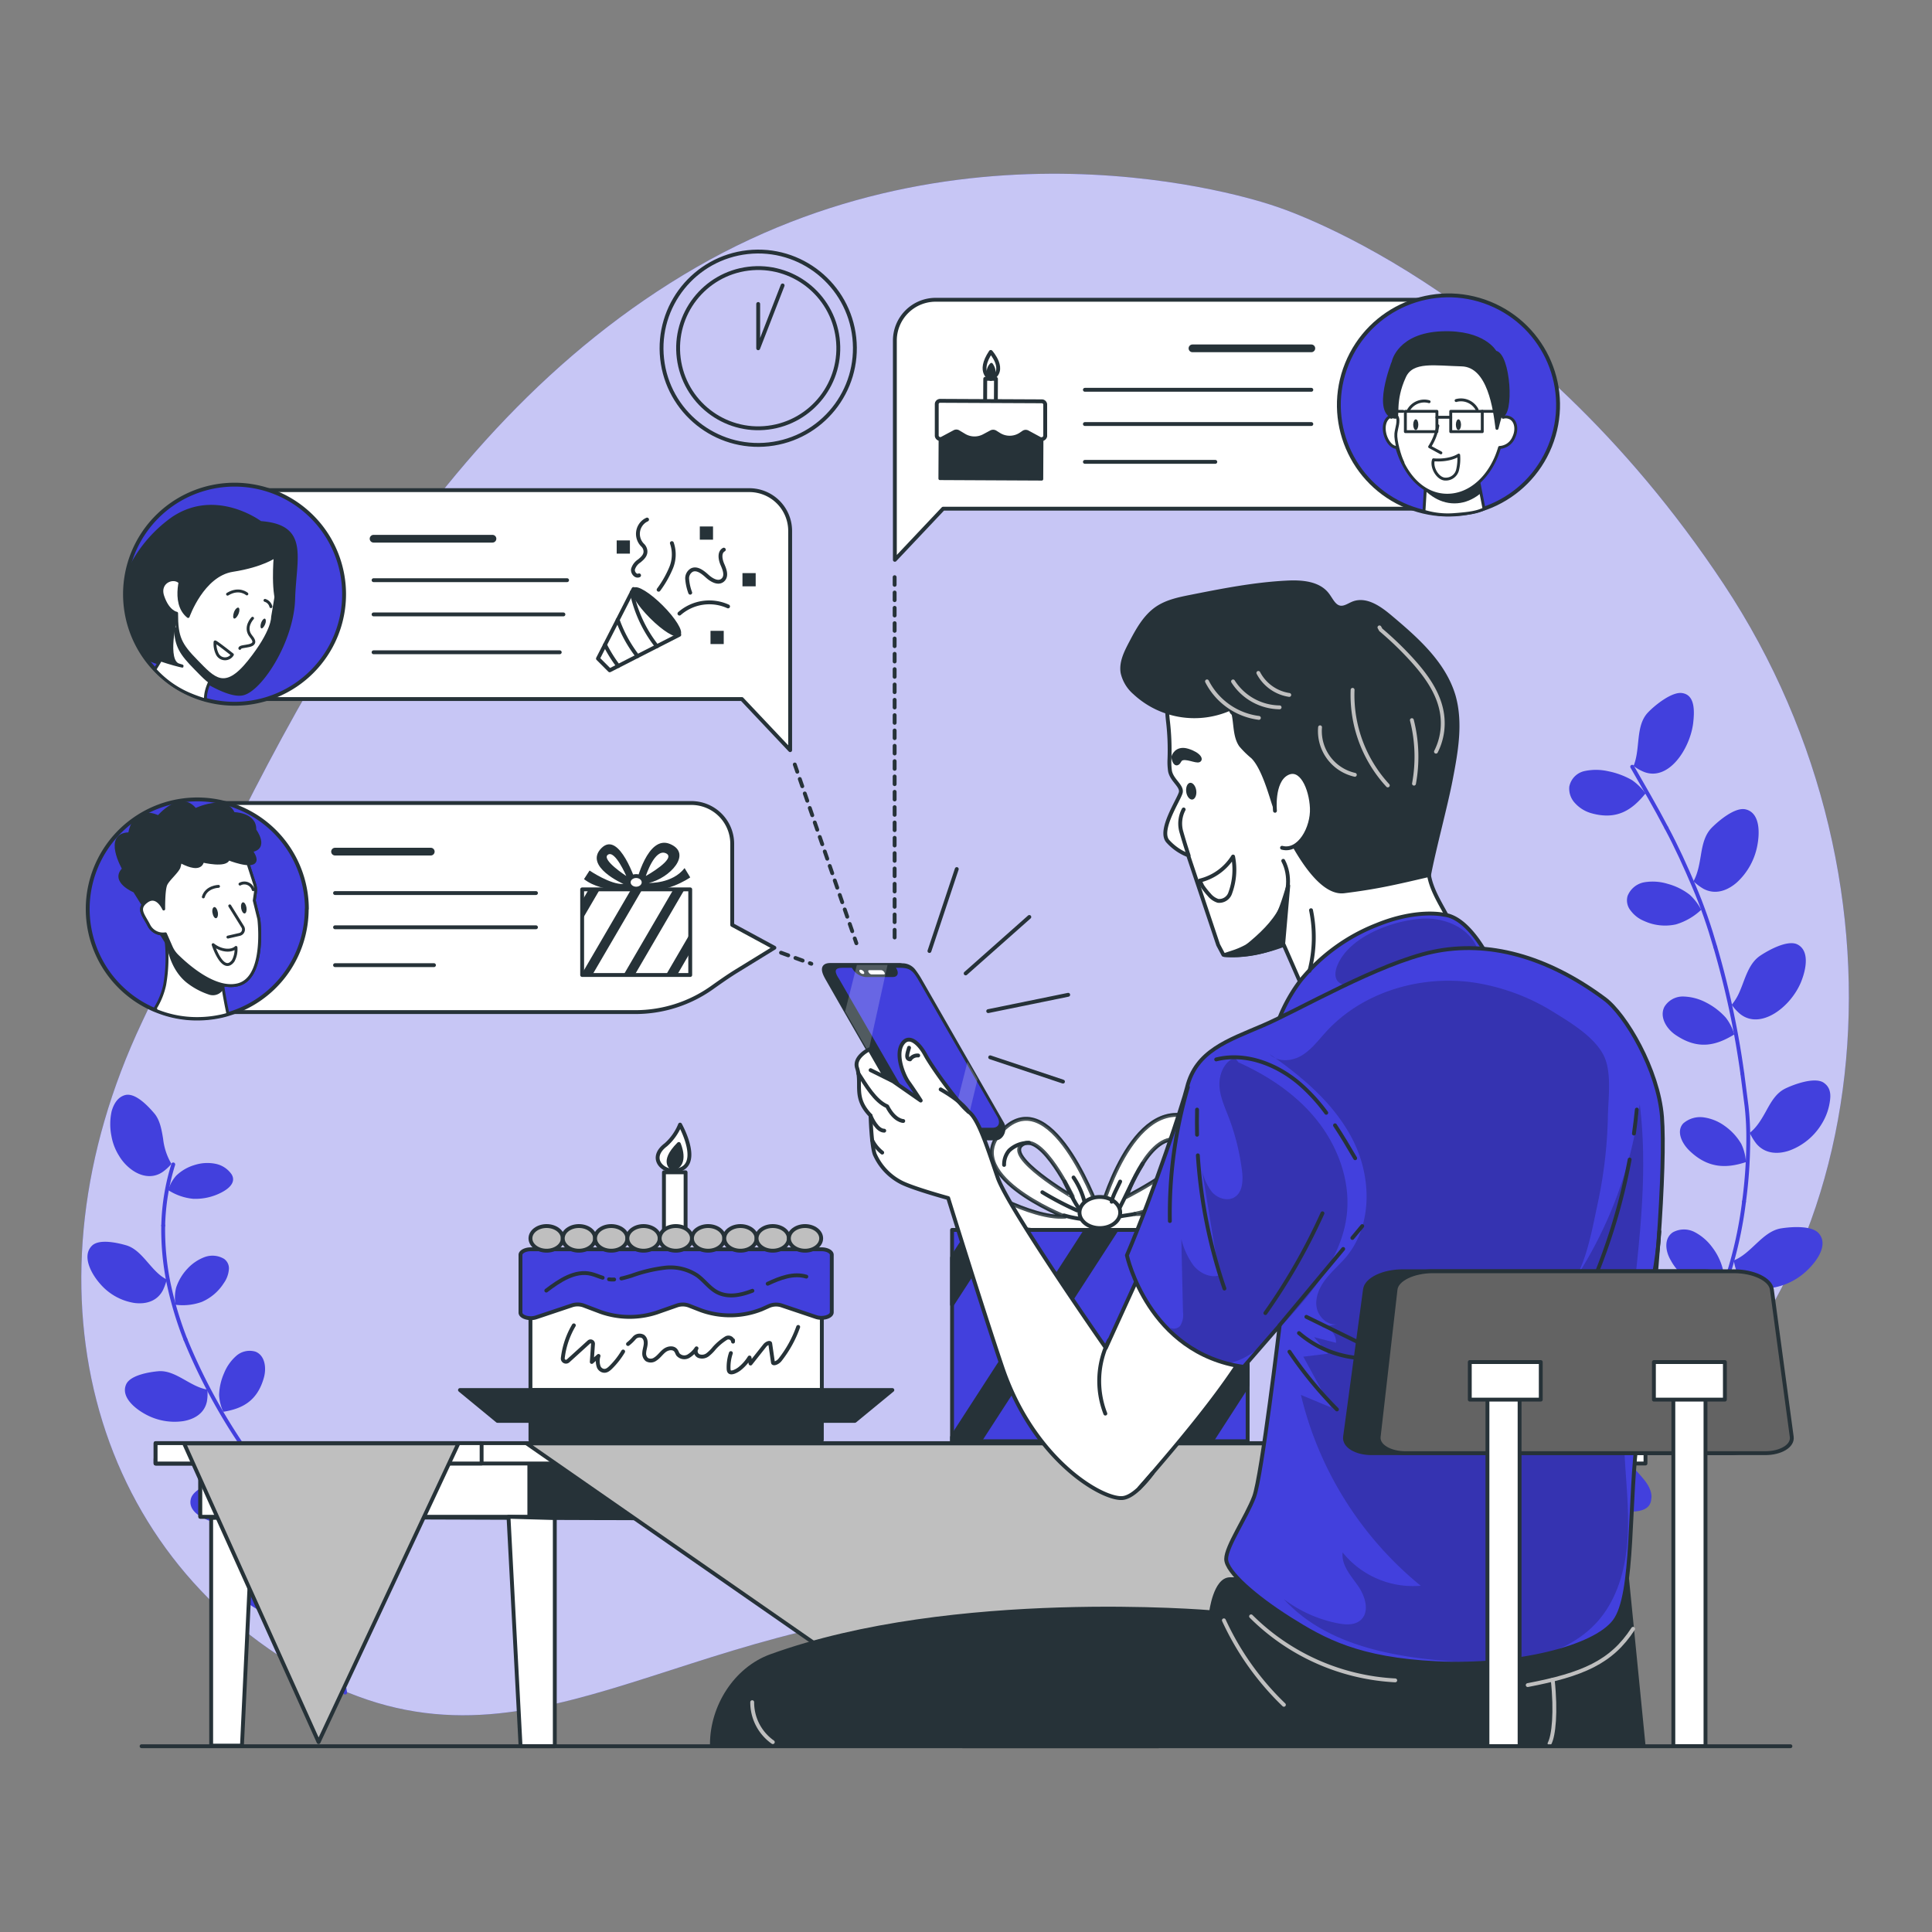 <svg xmlns="http://www.w3.org/2000/svg" xmlns:xlink="http://www.w3.org/1999/xlink" viewBox="0 0 500 500"><rect x="0" y="0" width="500" height="500" fill="#808080" stroke="none"/><defs><clipPath id="freepik--clip-path--inject-10"><path d="M385.42,248.27h-9.91c-4.4,0-44.33,15-44.33,15a41.53,41.53,0,0,1,5.51-9.66,48,48,0,0,1,19.55-14.21c10.46-4.29,17.35-2.68,17.35-2.68C380.19,237.27,385.42,248.27,385.42,248.27Z" style="fill:#4240DD;stroke:#263238;stroke-linecap:round;stroke-linejoin:round"></path></clipPath><clipPath id="freepik--clip-path-2--inject-10"><path d="M291.64,324.88c7.21-17,14.6-39.51,15.54-43.39,2.31-9.54,10.53-12.17,19.73-16.12s29.9-16.1,44-19.06,29.38,1.06,44.37,12.2c5.45,4.05,13.86,18.33,14.84,30.49s-1.44,48.36-6.2,81.57c-2.55,17.81-.84,42.05-6.09,49s-25.56,11.85-45.94,10.87-29.25-5.92-38.12-11.51-16.44-12.17-16.44-15.45,5.25-10.85,7.23-16.11S331.18,343,331.18,343l-9.33,10.74C297.07,350.27,291.64,324.88,291.64,324.88Z" style="fill:#4240DD;stroke:#263238;stroke-linecap:round;stroke-linejoin:round"></path></clipPath><clipPath id="freepik--clip-path-3--inject-10"><path d="M55.94,173.69s-2.93,3.73-2.77,7.44h0a34.73,34.73,0,0,1-3.69-1.29,25.5,25.5,0,0,1-9.41-6.59h0a37,37,0,0,0,5.64-14.55C47.2,149.84,55.94,173.69,55.94,173.69Z" style="fill:#fff;stroke:#263238;stroke-linecap:round;stroke-linejoin:round;stroke-width:0.75px"></path></clipPath><clipPath id="freepik--clip-path-4--inject-10"><path d="M376.16,133.19c4.19-.31,6.07-.61,7.91-1.49l-1.68-8.58-13.36.79-.51,8.4A20.92,20.92,0,0,0,376.16,133.19Z" style="fill:#fff;stroke:#263238;stroke-linecap:round;stroke-linejoin:round;stroke-width:0.75px"></path></clipPath></defs><g id="freepik--background-simple--inject-10"><path d="M329.72,53.28S254.29,26.45,180.24,69.16,68.82,196.64,36.74,264.55,23.12,401.53,79.65,433s95-14.93,174.26-17.19,100.63,9.07,166.43-35.73S498,229.52,446.13,151.24,329.72,53.28,329.72,53.28Z" style="fill:#4240DD"></path><g style="opacity:0.7"><path d="M329.72,53.28S254.29,26.45,180.24,69.16,68.82,196.64,36.74,264.55,23.12,401.53,79.65,433s95-14.93,174.26-17.19,100.63,9.07,166.43-35.73S498,229.52,446.13,151.24,329.72,53.28,329.72,53.28Z" style="fill:#fff"></path></g></g><g id="freepik--Plants--inject-10"><path d="M438.16,187.38c-.89,6.45-6.25,14.74-12.57,12.44a12,12,0,0,1-2.83-1.59c1.86-4.52.41-10.41,3.77-13.88,1.83-1.92,6.09-5.28,8.66-5C438.63,179.72,438.61,183.82,438.16,187.38Z" style="fill:#4240DD"></path><path d="M425.86,205.34c-3.37,4.13-7.29,7.08-14.2,5.07a9,9,0,0,1-4-2.51,5.47,5.47,0,0,1-1.53-4.29,5.11,5.11,0,0,1,4-4.07,14.24,14.24,0,0,1,6.09.06,20.37,20.37,0,0,1,6.12,2.28A14.56,14.56,0,0,1,425.86,205.34Z" style="fill:#4240DD"></path><path d="M422.41,198.43c3,5.27,6.06,10.47,8.84,15.79" style="fill:none;stroke:#4240DD;stroke-linecap:round;stroke-linejoin:round"></path><path d="M454.76,219a17.25,17.25,0,0,1-5.25,9.36c-2.59,2.28-5.74,3.23-8.67,1.65a14.58,14.58,0,0,1-2.58-1.93c1.19-2.1,1.58-4.7,2-7.2s1-4.88,2.7-6.63c1.88-1.9,6.09-5.42,8.79-4.79C455.37,210.3,455.53,215.17,454.76,219Z" style="fill:#4240DD"></path><path d="M440.27,235.45a16.27,16.27,0,0,1-6.53,3.78,13,13,0,0,1-8.29-.9,8.11,8.11,0,0,1-3.42-2.65,4.14,4.14,0,0,1-.8-3.84,5.74,5.74,0,0,1,4.45-3.53,13.21,13.21,0,0,1,5.92.43,16.07,16.07,0,0,1,5.72,2.84A14,14,0,0,1,440.27,235.45Z" style="fill:#4240DD"></path><path d="M431.25,214.22c2.65,4.92,4.94,10,7.13,15.13s4,10.4,5.54,15.76" style="fill:none;stroke:#4240DD;stroke-linecap:round;stroke-linejoin:round"></path><path d="M466.09,254.18c-2.7,6.51-10.47,12.43-15.74,8.24a12.67,12.67,0,0,1-2.19-2.38,13.5,13.5,0,0,0,1.95-3.16c.51-1.14.94-2.34,1.39-3.52.92-2.35,1.95-4.6,4-6,2.22-1.49,7-4.11,9.55-3C468.34,245.9,467.52,250.67,466.09,254.18Z" style="fill:#4240DD"></path><path d="M448.84,267.71c-4.6,2.8-9.23,4.13-15.08.21-2.52-1.64-4.36-4.79-3-7.38a5.56,5.56,0,0,1,5-2.64,13.41,13.41,0,0,1,5.79,1.56,17.47,17.47,0,0,1,5.07,3.89A12.92,12.92,0,0,1,448.84,267.71Z" style="fill:#4240DD"></path><path d="M443.92,245.11a227.55,227.55,0,0,1,7,32.76" style="fill:none;stroke:#4240DD;stroke-linecap:round;stroke-linejoin:round"></path><path d="M471.53,290.74a16.29,16.29,0,0,1-8.37,7c-3.27,1.14-6.53.77-8.65-1.8a14.75,14.75,0,0,1-1.68-2.76c1.93-1.5,3.21-3.78,4.46-6.05s2.5-4.29,4.69-5.39c2.38-1.16,7.51-3,9.86-1.62,1.56,1,2,2.47,1.8,4.35A15,15,0,0,1,471.53,290.74Z" style="fill:#4240DD"></path><path d="M451.85,300.75c-5.1,1.67-9.9,1.68-14.74-3.07-2-2-3.28-5-1.49-6.94a6.65,6.65,0,0,1,5.4-1.55,12.13,12.13,0,0,1,5.39,2.24,14.92,14.92,0,0,1,4.24,4.63A12.7,12.7,0,0,1,451.85,300.75Z" style="fill:#4240DD"></path><path d="M450.92,277.87,452,286.2a72.27,72.27,0,0,1,.45,8.22,121.09,121.09,0,0,1-1.1,16.58" style="fill:none;stroke:#4240DD;stroke-linecap:round;stroke-linejoin:round"></path><path d="M467.38,329.06a16.87,16.87,0,0,1-10,4.38c-3.48.2-6.47-1.06-7.83-4.12a14.71,14.71,0,0,1-.85-3.12c4.56-1.8,7.37-7.42,12.13-8.28,2.63-.43,8.11-.86,9.91,1.32C473.21,322.15,470.3,326.39,467.38,329.06Z" style="fill:#4240DD"></path><path d="M445.72,333.19a16.17,16.17,0,0,1-7.42-1.29,13.61,13.61,0,0,1-5.9-5.72c-1.45-2.44-1.79-5.68.52-7.25a6,6,0,0,1,5.65-.07,13.3,13.3,0,0,1,4.5,3.86,15.66,15.66,0,0,1,2.78,5.65A12.39,12.39,0,0,1,445.72,333.19Z" style="fill:#4240DD"></path><path d="M451.35,311a105.94,105.94,0,0,1-9.1,31.77" style="fill:none;stroke:#4240DD;stroke-linecap:round;stroke-linejoin:round"></path><path d="M450.68,365.73a17,17,0,0,1-5.74,1.24,14.5,14.5,0,0,1-5.49-.83c-3.24-1.21-5.4-3.71-5.36-7a18.9,18.9,0,0,1,.46-3.18c2.45.08,4.86-.95,7.27-1.91s4.73-1.91,7.13-1.54c2.63.45,8,1.76,8.91,4.54C459.13,360.76,454.56,364.14,450.68,365.73Z" style="fill:#4240DD"></path><path d="M429,360.91A14.63,14.63,0,0,1,419.89,349c-.47-2.66.17-5.27,2.71-5.65a6.71,6.71,0,0,1,5.2,2.15,12.68,12.68,0,0,1,2.85,5.09,13.66,13.66,0,0,1,.42,6.13A10.61,10.61,0,0,1,429,360.91Z" style="fill:#4240DD"></path><path d="M442.25,342.77a72.18,72.18,0,0,1-8.75,13.86,56.47,56.47,0,0,1-12,10.95" style="fill:none;stroke:#4240DD;stroke-linecap:round;stroke-linejoin:round"></path><path d="M419.4,391.05a19.11,19.11,0,0,1-9.69-4.06c-2.64-2.22-4.07-5.16-3-8.31a12.72,12.72,0,0,1,1.56-2.85c4.53,1.81,10.42.21,13.93,3.55a36.85,36.85,0,0,1,3.54,3.88c1.17,1.53,1.89,3.28,1.6,4.69C427.11,391.35,423,391.43,419.4,391.05Z" style="fill:#4240DD"></path><path d="M401.25,378.93c-4.09-3.43-6.84-7.43-5.09-14.18.73-2.86,3.3-5.81,6.48-5.46a5.14,5.14,0,0,1,4.15,3.93,14.43,14.43,0,0,1,0,6.08,19.25,19.25,0,0,1-2.15,6.12A13.77,13.77,0,0,1,401.25,378.93Z" style="fill:#4240DD"></path><path d="M421.5,367.58c-1.1.81-2.31,1.42-3.46,2.14l-3.7,2.1-7.31,4.3c-2.42,1.42-4.84,2.83-7.29,4.15-1.22.66-2.45,1.3-3.69,1.91s-2.49,1.21-3.8,1.89" style="fill:none;stroke:#4240DD;stroke-linecap:round;stroke-linejoin:round"></path><path d="M391.91,406.84a26.65,26.65,0,0,1-4.63-1,24.43,24.43,0,0,1-4.73-2.1c-2.87-1.67-5.16-4.18-4.63-7.46a11.82,11.82,0,0,1,1.07-3.11c4.82,1.09,10.34-.81,13.92,2.54,2,1.75,5.34,5.95,5.38,8.42a2.57,2.57,0,0,1-.53,1.82,2.53,2.53,0,0,1-1.44.89A13.75,13.75,0,0,1,391.91,406.84Z" style="fill:#4240DD"></path><path d="M372.54,397.8c-2.48-1.09-4.73-2.23-6.32-4.16s-2.43-4.57-1.77-8.66c.54-3.43,3.6-7.56,7.24-7.83a4.57,4.57,0,0,1,4.72,3.36,16.18,16.18,0,0,1,.36,6.27,29,29,0,0,1-1.51,6.65A20.46,20.46,0,0,1,372.54,397.8Z" style="fill:#4240DD"></path><path d="M392.25,384.07a77.93,77.93,0,0,0-26.48,22.1l-2.15,3" style="fill:none;stroke:#4240DD;stroke-linecap:round;stroke-linejoin:round"></path><path d="M28.84,294a14.14,14.14,0,0,0,1.95,5.09,12.11,12.11,0,0,0,3.43,3.73c2.6,1.83,5.57,2.15,8,.39a12.38,12.38,0,0,0,2.15-2,16.17,16.17,0,0,1-2.16-6.52c-.39-2.33-.79-4.68-2.17-6.42-1.57-1.86-5-5.62-7.71-4.85-1.83.52-2.89,2.21-3.45,4.22A15.62,15.62,0,0,0,28.84,294Z" style="fill:#4240DD"></path><path d="M43.54,308A14.45,14.45,0,0,0,50,310.25a14.61,14.61,0,0,0,7.2-1.58c2.16-1.09,3.9-2.73,2.77-4.7a6.61,6.61,0,0,0-4.25-2.79,10.75,10.75,0,0,0-5.25.29,11.66,11.66,0,0,0-4.85,2.77A9.8,9.8,0,0,0,43.54,308Z" style="fill:#4240DD"></path><path d="M44.84,301.35a57.83,57.83,0,0,0-2.6,15.82" style="fill:none;stroke:#4240DD;stroke-linecap:round;stroke-linejoin:round"></path><path d="M26,332.35a14.64,14.64,0,0,0,8.81,4.86c3.15.4,5.94-.58,7.35-3.3a14.31,14.31,0,0,0,1-2.78c-4-1.94-6.1-7.38-10.28-8.78-2.33-.7-7.25-1.84-9.11.07C21.19,325,23.48,329.54,26,332.35Z" style="fill:#4240DD"></path><path d="M45.42,337.67a14.57,14.57,0,0,0,6.81-.74,12.69,12.69,0,0,0,5.69-4.86,7.06,7.06,0,0,0,1.3-3.42A3,3,0,0,0,58,325.8a5.86,5.86,0,0,0-5.12-.44,11.56,11.56,0,0,0-4.39,3,13.08,13.08,0,0,0-2.91,4.89A11,11,0,0,0,45.42,337.67Z" style="fill:#4240DD"></path><path d="M42.24,317.17a69.3,69.3,0,0,0,1.41,15A91.42,91.42,0,0,0,48,346.67" style="fill:none;stroke:#4240DD;stroke-linecap:round;stroke-linejoin:round"></path><path d="M37.77,366.08a15.6,15.6,0,0,0,9.64,1.71c3.11-.52,5.58-2.18,6.15-5.17a11.77,11.77,0,0,0,.11-3c-4.41-.69-8.1-5-12.52-4.76-2.41.19-7.34,1-8.47,3.34C31.2,361.36,34.65,364.42,37.77,366.08Z" style="fill:#4240DD"></path><path d="M57.78,365.37c4.81-.78,8.79-2.69,10.51-8.82.72-2.58.27-5.78-2.17-6.74a5.25,5.25,0,0,0-5,1.11A11.82,11.82,0,0,0,58,355.35,15.15,15.15,0,0,0,56.7,361,12.11,12.11,0,0,0,57.78,365.37Z" style="fill:#4240DD"></path><path d="M48,346.67a149.74,149.74,0,0,0,14.42,27" style="fill:none;stroke:#4240DD;stroke-linecap:round;stroke-linejoin:round"></path><path d="M55.08,393.88a17.89,17.89,0,0,0,9.37.31c3-.76,5.48-2.45,5.86-5.49a11,11,0,0,0-.14-3c-4.46-.32-8.67-3.91-13-2.78-2.34.63-7,2.45-7.73,4.81C48.48,390.91,52,392.89,55.08,393.88Z" style="fill:#4240DD"></path><path d="M74.67,391.33c4.77-.83,9.09-2.35,10.1-9.36.42-3-.77-6.75-3.5-7.66a4.68,4.68,0,0,0-4.94,1.62,12.83,12.83,0,0,0-2.4,5,18.51,18.51,0,0,0-.59,6A15,15,0,0,0,74.67,391.33Z" style="fill:#4240DD"></path><path d="M62.45,373.63c5.6,8.57,12,16.91,16.59,26.47" style="fill:none;stroke:#4240DD;stroke-linecap:round;stroke-linejoin:round"></path><path d="M66.56,416.47a28.72,28.72,0,0,0,8.26,2.82c3,.51,6,.3,7.66-2.32a9.49,9.49,0,0,0,1.06-2.82c-2-1-3.69-2.66-5.51-3.95s-3.68-2.26-5.85-2.06c-2.4.18-7.15,1.37-8.55,3.13C61.75,413.55,64.23,415.12,66.56,416.47Z" style="fill:#4240DD"></path><path d="M85.18,421.4c2.29.85,4.5,1.62,6.76,1.35s4.56-1.64,6.52-5.24c1.7-3,1.86-8.27-.66-10.68a4,4,0,0,0-5.3-.34,14.74,14.74,0,0,0-3.75,4.39A30.64,30.64,0,0,0,86,416.62,24.24,24.24,0,0,0,85.18,421.4Z" style="fill:#4240DD"></path><path d="M79,400.1a58.63,58.63,0,0,1,5.07,15.15c.6,3.38,3,9.06,5.25,22.78" style="fill:none;stroke:#4240DD;stroke-linecap:round;stroke-linejoin:round"></path></g><g id="freepik--Table--inject-10"><g id="freepik--freepik--Table--inject-2--inject-10"><polygon points="412.35 391.41 412.35 451.81 403.5 451.81 400.37 391.07 412.35 391.41" style="fill:#fff;stroke:#263238;stroke-linecap:round;stroke-linejoin:round"></polygon><polygon points="415.19 378.83 415.19 393.8 51.84 392.54 51.84 378.75 40.27 378.75 40.27 377.57 415.19 378.83" style="fill:#263238;stroke:#263238;stroke-linecap:round;stroke-linejoin:round"></polygon><rect x="51.84" y="377.57" width="85.15" height="14.97" style="fill:#fff;stroke:#263238;stroke-linecap:round;stroke-linejoin:round"></rect><rect x="40.26" y="373.49" width="385.59" height="5.26" style="fill:#fff;stroke:#263238;stroke-linecap:round;stroke-linejoin:round"></rect><rect x="40.27" y="373.49" width="84.37" height="5.26" style="fill:#fff;stroke:#263238;stroke-linecap:round;stroke-linejoin:round"></rect></g><polygon points="54.65 392.84 54.65 451.76 62.62 451.76 65.43 392.54 54.65 392.84" style="fill:#fff;stroke:#263238;stroke-linecap:round;stroke-linejoin:round"></polygon><polygon points="143.58 392.88 143.58 451.92 134.72 451.92 131.6 392.54 143.58 392.88" style="fill:#fff;stroke:#263238;stroke-linecap:round;stroke-linejoin:round"></polygon><polygon points="405.65 373.55 299.81 451.92 249.1 451.92 136.28 373.55 405.65 373.55" style="fill:#bfbfbf;stroke:#263238;stroke-linecap:round;stroke-linejoin:round"></polygon><polygon points="47.64 373.55 82.45 450.85 118.64 373.55 47.64 373.55" style="fill:#bfbfbf;stroke:#263238;stroke-linecap:round;stroke-linejoin:round"></polygon><path d="M318.89,304.71c-8.65,10.12-25.22,9.46-25.22,9.46,14.74-3.08,31-18.69,15-24.84s-24,24.84-24,24.84S272.79,280.31,260,292s15.63,22.87,15.63,22.87c-9,.66-24-8.58-24-8.58l-4,5.5c13.86,9.67,36.92,6.55,36.92,6.55,19.55,4.35,38.25-7.65,38.25-7.65Zm-54.24-8.57c5.06-3.08,13,13.63,13,13.63S259.6,299.22,264.65,296.14Zm26.83,13.63s6.2-17.81,14.2-14.51S291.48,309.77,291.48,309.77Z" style="fill:#fff;stroke:#263238;stroke-linecap:round;stroke-linejoin:round"></path><path d="M318.89,304.71c-8.65,10.12-25.22,9.46-25.22,9.46,14.74-3.08,31-18.69,15-24.84s-24,24.84-24,24.84S272.79,280.31,260,292s15.63,22.87,15.63,22.87c-9,.66-24-8.58-24-8.58l-4,5.5c13.86,9.67,36.92,6.55,36.92,6.55,19.55,4.35,38.25-7.65,38.25-7.65Zm-54.24-8.57c5.06-3.08,13,13.63,13,13.63S259.6,299.22,264.65,296.14Zm26.83,13.63s6.2-17.81,14.2-14.51S291.48,309.77,291.48,309.77Z" style="fill:#fff;stroke:#263238;stroke-linecap:round;stroke-linejoin:round;opacity:0.2"></path><path d="M266.31,295.76a7.36,7.36,0,0,0-5.15,2,5.55,5.55,0,0,0-1.3,3.72" style="fill:none;stroke:#263238;stroke-linecap:round;stroke-linejoin:round"></path><path d="M275.51,305.78c.75,1.61,2.77,5.94,4,7.27" style="fill:#fff;stroke:#263238;stroke-linecap:round;stroke-linejoin:round"></path><path d="M289.74,312.65c1.74-3.31,3.4-7.32,6-11.49" style="fill:none;stroke:#263238;stroke-linecap:round;stroke-linejoin:round"></path><path d="M275.38,314.55a30.05,30.05,0,0,0,4.09.87" style="fill:none;stroke:#263238;stroke-linecap:round;stroke-linejoin:round"></path><path d="M289.8,314.82c.9-.22,3-.44,3.87-.65" style="fill:none;stroke:#263238;stroke-linecap:round;stroke-linejoin:round"></path><rect x="246.39" y="318.3" width="76.5" height="54.69" style="fill:#4240DD;stroke:#263238;stroke-linecap:round;stroke-linejoin:round"></rect><polygon points="258.93 318.3 246.39 337.64 246.39 325.5 251.06 318.3 258.93 318.3" style="fill:#263238;stroke:#263238;stroke-linecap:round;stroke-linejoin:round"></polygon><polygon points="288.94 318.3 253.53 372.99 246.39 372.99 246.39 371.92 281.07 318.3 288.94 318.3" style="fill:#263238;stroke:#263238;stroke-linecap:round;stroke-linejoin:round"></polygon><polygon points="318.89 318.3 283.54 372.99 275.67 372.99 311.02 318.3 318.89 318.3" style="fill:#263238;stroke:#263238;stroke-linecap:round;stroke-linejoin:round"></polygon><polygon points="322.89 346.38 322.89 358.52 313.55 372.99 305.68 372.99 322.89 346.38" style="fill:#263238;stroke:#263238;stroke-linecap:round;stroke-linejoin:round"></polygon><ellipse cx="284.64" cy="313.8" rx="5.27" ry="4.03" style="fill:#fff;stroke:#263238;stroke-linecap:round;stroke-linejoin:round"></ellipse><path d="M277.83,304.73a20.08,20.08,0,0,1,2.78,6.08" style="fill:none;stroke:#263238;stroke-linecap:round;stroke-linejoin:round"></path><path d="M289.9,305.78c-.58,1.32-2,3.79-2.2,5.23" style="fill:none;stroke:#263238;stroke-linecap:round;stroke-linejoin:round"></path><path d="M269.76,308.55a79.9,79.9,0,0,0,9,4.71" style="fill:none;stroke:#263238;stroke-linecap:round;stroke-linejoin:round"></path><rect x="171.83" y="303.39" width="5.6" height="23.79" style="fill:#fff;stroke:#263238;stroke-linecap:round;stroke-linejoin:round"></rect><path d="M176,291.05s6.24,11.13-1.31,11.91c-3.28.33-6.89-3.3-2.36-6.7A13.94,13.94,0,0,0,176,291.05Z" style="fill:#fff;stroke:#263238;stroke-linecap:round;stroke-linejoin:round"></path><rect x="137.28" y="324.83" width="75.41" height="34.91" style="fill:#fff;stroke:#263238;stroke-linecap:round;stroke-linejoin:round"></rect><path d="M134.7,324.75V339.7c0,1.13,2.3,1.82,4.08,1.22l9.2-3.08a4.65,4.65,0,0,1,3,0l4.49,1.7a22.6,22.6,0,0,0,14.49.15l5.31-1.86a4.63,4.63,0,0,1,3,.05l3.05,1.19a22.22,22.22,0,0,0,15.82-.23l2-.89a4.6,4.6,0,0,1,3.11-.11l8.92,3c1.77.6,4.09-.09,4.09-1.22V324.75c0-.79-1.2-1.44-2.67-1.44H137.37C135.89,323.31,134.7,324,134.7,324.75Z" style="fill:#4240DD;stroke:#263238;stroke-linecap:round;stroke-linejoin:round"></path><polygon points="221.24 367.72 128.74 367.72 119.04 359.74 230.94 359.74 221.24 367.72" style="fill:#263238;stroke:#263238;stroke-linecap:round;stroke-linejoin:round"></polygon><rect x="137.28" y="367.72" width="75.41" height="4.96" style="fill:#263238;stroke:#263238;stroke-linecap:round;stroke-linejoin:round"></rect><path d="M175.68,296.06s2.39,5.32-1.51,6.41C174.17,302.47,170.76,301,175.68,296.06Z" style="fill:#263238;stroke:#263238;stroke-linecap:round;stroke-linejoin:round"></path><ellipse cx="141.46" cy="320.49" rx="4.18" ry="3.19" style="fill:#bfbfbf;stroke:#263238;stroke-linecap:round;stroke-linejoin:round"></ellipse><ellipse cx="149.82" cy="320.49" rx="4.18" ry="3.19" style="fill:#bfbfbf;stroke:#263238;stroke-linecap:round;stroke-linejoin:round"></ellipse><ellipse cx="158.18" cy="320.49" rx="4.18" ry="3.19" style="fill:#bfbfbf;stroke:#263238;stroke-linecap:round;stroke-linejoin:round"></ellipse><ellipse cx="166.54" cy="320.49" rx="4.18" ry="3.19" style="fill:#bfbfbf;stroke:#263238;stroke-linecap:round;stroke-linejoin:round"></ellipse><ellipse cx="174.9" cy="320.49" rx="4.18" ry="3.19" style="fill:#bfbfbf;stroke:#263238;stroke-linecap:round;stroke-linejoin:round"></ellipse><ellipse cx="183.26" cy="320.49" rx="4.18" ry="3.19" style="fill:#bfbfbf;stroke:#263238;stroke-linecap:round;stroke-linejoin:round"></ellipse><ellipse cx="191.62" cy="320.49" rx="4.18" ry="3.19" style="fill:#bfbfbf;stroke:#263238;stroke-linecap:round;stroke-linejoin:round"></ellipse><ellipse cx="199.98" cy="320.49" rx="4.18" ry="3.19" style="fill:#bfbfbf;stroke:#263238;stroke-linecap:round;stroke-linejoin:round"></ellipse><path d="M212.52,320.49c0,1.76-1.88,3.19-4.18,3.19s-4.18-1.43-4.18-3.19,1.87-3.19,4.18-3.19S212.52,318.73,212.52,320.49Z" style="fill:#bfbfbf;stroke:#263238;stroke-linecap:round;stroke-linejoin:round"></path><path d="M148.51,343a21.55,21.55,0,0,0-2.87,8.56.83.83,0,0,0,1.38.64l5.4-4.9a.63.63,0,0,1,1.05.5l-.32,4.67,1.75-1.56a4.43,4.43,0,0,0,.09,2.92,1.76,1.76,0,0,0,.86.82c.91.38,1.62-.2,2.21-.78a20.25,20.25,0,0,0,3.21-4.1" style="fill:none;stroke:#263238;stroke-linecap:round;stroke-linejoin:round"></path><path d="M206.57,343.41a29.89,29.89,0,0,1-4.73,8.56c-.6.73-1.73,1.13-1.8.64l-.71-4.91c-.06-.38-.94-.05-1.39.51l-3.7,4.67-.26-1.56a11.25,11.25,0,0,1-2.59,2.92,5.63,5.63,0,0,1-1.48.82c-1.16.38-1.31-.2-1.35-.78a11.38,11.38,0,0,1,.59-4.1" style="fill:none;stroke:#263238;stroke-linecap:round;stroke-linejoin:round"></path><path d="M162.53,347.83a11.53,11.53,0,0,0,1.56-1.49,1.83,1.83,0,0,1,2.33-.46,1.73,1.73,0,0,1,.61.95c.31,1.17-.28,2.23-.31,3.35a2,2,0,0,0,.68,1.67,2,2,0,0,0,2.2-.13c.92-.58,1.53-1.54,2.39-2.2s2.27-.89,2.93,0c.23.3.32.67.53,1a2.17,2.17,0,0,0,2.69.48,6.39,6.39,0,0,0,2.12-2.05,1.39,1.39,0,0,0,.6,2,2.4,2.4,0,0,0,2.3-.36,10.31,10.31,0,0,0,1.71-1.72,14.54,14.54,0,0,1,3-2.53,1.2,1.2,0,0,1,1.84.87h0v-.37" style="fill:none;stroke:#263238;stroke-linecap:round;stroke-linejoin:round"></path><path d="M198.68,332.23c3.22-1.51,6.67-2.83,10-1.84" style="fill:none;stroke:#263238;stroke-linecap:round;stroke-linejoin:round"></path><path d="M160.81,330.87c.9-.19,1.79-.46,2.67-.73a39.11,39.11,0,0,1,8.56-2.05,12.56,12.56,0,0,1,8.41,2c1.79,1.29,3.11,3.22,5.05,4.28,2.82,1.52,6.15.88,9.22-.32" style="fill:none;stroke:#263238;stroke-linecap:round;stroke-linejoin:round"></path><path d="M157.62,331.08a5.82,5.82,0,0,0,1.32.05" style="fill:none;stroke:#263238;stroke-linecap:round;stroke-linejoin:round"></path><path d="M141.38,334c3.39-2.58,7.43-5.32,11.59-4.33,1,.24,2,.7,3,1" style="fill:none;stroke:#263238;stroke-linecap:round;stroke-linejoin:round"></path></g><g id="freepik--Graphics--inject-10"><line x1="240.54" y1="246.12" x2="247.61" y2="224.91" style="fill:none;stroke:#263238;stroke-linecap:round;stroke-linejoin:round"></line><line x1="275.1" y1="279.92" x2="256.26" y2="273.63" style="fill:none;stroke:#263238;stroke-linecap:round;stroke-linejoin:round"></line><line x1="276.45" y1="257.45" x2="255.75" y2="261.68" style="fill:none;stroke:#263238;stroke-linecap:round;stroke-linejoin:round"></line><line x1="266.39" y1="237.31" x2="249.91" y2="251.92" style="fill:none;stroke:#263238;stroke-linecap:round;stroke-linejoin:round"></line><line x1="202.13" y1="246.56" x2="209.97" y2="249.42" style="fill:none;stroke:#263238;stroke-linecap:round;stroke-linejoin:round;stroke-dasharray:1.984,1.984"></line><line x1="231.53" y1="149.37" x2="231.53" y2="244.11" style="fill:none;stroke:#263238;stroke-linecap:round;stroke-linejoin:round;stroke-dasharray:1.984,1.984"></line><line x1="205.69" y1="197.85" x2="221.63" y2="244.11" style="fill:none;stroke:#263238;stroke-linecap:round;stroke-linejoin:round;stroke-dasharray:1.984,1.984"></line></g><g id="freepik--Character--inject-10"><g id="freepik--freepik--Character--inject-2--inject-10"><path d="M311.7,167.07c14-3.47,38.22-5.63,44.78-1.41s13,29.9,13,31.3-1.28,21,.36,29.63c.9,5,4.52,9.46,6.42,14.14,0,0-4.44-.47-16.14,3.27s-21.88,14.23-21.88,14.23l-6-13.69s-8.21,3.34-15.63,2.55l-1.35-2.55-7.77-23.2a13.71,13.71,0,0,1-5.15-3.51c-2.81-2.81,3.05-11.23,3.27-12.87s-2.34-3.05-2.81-5.39a16.28,16.28,0,0,1-.14-3.22,64.29,64.29,0,0,0-.36-9.41C301.54,180.72,301.69,169.54,311.7,167.07Z" style="fill:#fff;stroke:#263238;stroke-linecap:round;stroke-linejoin:round"></path><path d="M305.29,196.83c.74-1.4,3.51,0,4.68,0s.48-1.63-2.57-2.57-3.75,1.64-3.75,1.64C303.89,197.53,304.55,198.23,305.29,196.83Z" style="fill:#263238;stroke:#263238;stroke-linecap:round;stroke-linejoin:round"></path><path d="M307.61,221.38s-.94-2.81-1.87-6.08a7.82,7.82,0,0,1,.59-5.81" style="fill:none;stroke:#263238;stroke-linecap:round;stroke-linejoin:round"></path><path d="M257.64,294.62H240.86a6.11,6.11,0,0,1-4.63-2.94l-11.43-19.8-6-10.41-4.63-8.1c-.94-1.63-1.87-3.66.79-3.64h17.93c.22,0,.44.06.67.07a3.69,3.69,0,0,1,3.06,1.63,20.83,20.83,0,0,1,1.51,2.31l21.22,37C260.27,292.32,259.27,294.62,257.64,294.62Z" style="fill:#263238;stroke:#263238;stroke-miterlimit:10"></path><path d="M256.88,291.86H242.25a5.92,5.92,0,0,1-4.51-2.86l-20.6-35.67c-1.82-2.73-.37-2.86,1.21-2.86H233c2.48,0,3.28.85,4.51,2.86L258.09,289C259,290.58,258.46,291.86,256.88,291.86Z" style="fill:#4240DD"></path><path d="M231.09,252.85H224a4.47,4.47,0,0,1-3.38-2.14l-.19-.33h11.4l.19.33C232.68,251.89,232.28,252.85,231.09,252.85Z" style="fill:#263238"></path><path d="M223.58,251.52c.18.31.08.55-.23.55a1.14,1.14,0,0,1-.87-.55c-.17-.3-.07-.55.23-.55A1.14,1.14,0,0,1,223.58,251.52Z" style="fill:#fff"></path><path d="M228.7,252.18h-3.09a1,1,0,0,1-.76-.47l-.08-.15c-.15-.27-.06-.48.2-.48h3.09a1,1,0,0,1,.75.48l.09.15C229.05,252,229,252.18,228.7,252.18Z" style="fill:#fff"></path><polygon points="229.69 249.73 224.81 271.88 224.74 272.18 218.72 261.75 218.79 261.47 221.76 249.73 229.69 249.73" style="fill:#fff;opacity:0.2"></polygon><polygon points="250.39 274.77 252.99 279.28 250.68 288.9 250.4 290.11 246.49 290.11 246.8 288.9 250.39 274.77" style="fill:#fff;opacity:0.2"></polygon><path d="M328.16,337.36c-3.11,12.76-22,34.62-29.9,43.88l0,0c-1.83,2.14-3.07,3.53-3.4,3.9l-.08.1h0c-1.49,1.4-3,2.38-4.39,2.46-5.36.3-22.93-10-31-33.84-5.06-15-14-43.8-14-43.8s-8.5-2.31-11.9-3.93a15,15,0,0,1-7.12-7.43c-.87-2.51-1.07-10-1.07-10-4.61-4.77-2.1-8-3.49-12.33-.93-2.86,3.2-4.81,3.2-4.81l3.85,6.7,9.42,6.56s-1.86-2.89-3.17-4.71-3.4-7.07-1.65-9.87,4.49-.13,6.07,2.84,8.64,12.82,11.17,14.65,4.8,9.15,7.49,17,28,44.12,28,44.12l17.39-38.15S332.11,321.14,328.16,337.36Z" style="fill:#fff;stroke:#263238;stroke-linecap:round;stroke-linejoin:round"></path><path d="M298.24,381.27a30.37,30.37,0,0,1-3.4,3.9C295.17,384.8,296.41,383.41,298.24,381.27Z" style="fill:#fff;stroke:#263238;stroke-linecap:round;stroke-linejoin:round"></path><line x1="225.31" y1="276.95" x2="230.75" y2="279.64" style="fill:none;stroke:#263238;stroke-linecap:round;stroke-linejoin:round"></line><path d="M385.42,248.27h-9.91c-4.4,0-44.33,15-44.33,15a41.53,41.53,0,0,1,5.51-9.66,48,48,0,0,1,19.55-14.21c10.46-4.29,17.35-2.68,17.35-2.68C380.19,237.27,385.42,248.27,385.42,248.27Z" style="fill:#4240DD"></path><g style="clip-path:url(#freepik--clip-path--inject-10)"><path d="M346.25,249.53c-.62,1.38-1,3.08-.14,4.3a3.41,3.41,0,0,0,3.26,1.11,10.83,10.83,0,0,0,3.33-1.36,72.44,72.44,0,0,1,29.54-8.33c-2.24-5.34-8.65-7.91-14.41-7.49C360.28,238.31,349.48,242.3,346.25,249.53Z" style="opacity:0.2"></path></g><path d="M385.42,248.27h-9.91c-4.4,0-44.33,15-44.33,15a41.53,41.53,0,0,1,5.51-9.66,48,48,0,0,1,19.55-14.21c10.46-4.29,17.35-2.68,17.35-2.68C380.19,237.27,385.42,248.27,385.42,248.27Z" style="fill:none;stroke:#263238;stroke-linecap:round;stroke-linejoin:round"></path><path d="M425.37,451.85,421.1,408.7H318.33c-3.84,0-4.9,8.54-4.9,8.54s-66.69-5.74-113.89,11.35c-9.19,3.32-15.3,13.07-15.3,22.84h0Z" style="fill:#263238;stroke:#263238;stroke-linecap:round;stroke-linejoin:round"></path><path d="M291.64,324.88c7.21-17,14.6-39.51,15.54-43.39,2.31-9.54,10.53-12.17,19.73-16.12s29.9-16.1,44-19.06,29.38,1.06,44.37,12.2c5.45,4.05,13.86,18.33,14.84,30.49s-1.44,48.36-6.2,81.57c-2.55,17.81-.84,42.05-6.09,49s-25.56,11.85-45.94,10.87-29.25-5.92-38.12-11.51-16.44-12.17-16.44-15.45,5.25-10.85,7.23-16.11S331.18,343,331.18,343l-9.33,10.74C297.07,350.27,291.64,324.88,291.64,324.88Z" style="fill:#4240DD"></path><g style="clip-path:url(#freepik--clip-path-2--inject-10)"><path d="M319.59,273.72c-2.73,1-4.09,4.21-4,7.12s1.37,5.62,2.41,8.34a59.59,59.59,0,0,1,3.42,13.74c.33,2.58.2,5.76-2.07,7-1.83,1-4.27.17-5.67-1.4a14,14,0,0,1-2.6-5.7l4.47,27.27c-2.44.69-5.08-.63-6.68-2.59a19.54,19.54,0,0,1-3.14-6.85q.21,9.53.43,19a5.3,5.3,0,0,1-.7,3.43c-.73.94-2.46,1.13-3,.06,3.21,4.3,7,9,12.31,9.67,6.42.87,11.91-4.31,16.32-9.07,7.78-8.42,15.95-17.63,17.41-29,1.11-8.62-2-17.47-7.3-24.34s-12.76-11.9-20.69-15.46Z" style="opacity:0.2"></path><path d="M381,254.22c-13.7-1.84-28.45,2.58-37.79,12.78-2,2.19-3.81,4.66-6.36,6.18s-6.18,1.79-8.24-.35c8.66,6,17,13.09,21.68,22.54s4.89,21.71-1.83,29.83c-1.67,2-3.71,3.72-5.32,5.79s-2.82,4.67-2.41,7.26,2.91,4.93,5.49,4.42l-4.24.77a3.85,3.85,0,0,1,3.78,4.08l-5.68-1.47,3.63,4.28-6.41.78,7.17,13.14L336.68,361a91.05,91.05,0,0,0,31,49.39,23.37,23.37,0,0,1-20.2-8.61c-.4,3.24,2.13,6,4,8.67s3.09,6.79.58,8.89c-1.54,1.3-3.81,1.16-5.79.78a34,34,0,0,1-14-6.25c10.39,11.41,26.85,14.78,42.23,16,7,.56,14.14.79,21-.61s13.62-4.58,18.21-9.92c5-5.83,7.07-13.69,7.52-21.37s-.54-15.35-.86-23c-1.23-29.78,7.65-59.59,4-89.17A109,109,0,0,1,407,332c3.67-5.49,5.15-14.37,6.52-20.73a117.78,117.78,0,0,0,2.6-22.39c.09-4.54,1-10.93-.86-15.24-2.19-5-8.56-8.85-13-11.59A54.46,54.46,0,0,0,381,254.22Z" style="opacity:0.2"></path></g><path d="M291.64,324.88c7.21-17,14.6-39.51,15.54-43.39,2.31-9.54,10.53-12.17,19.73-16.12s29.9-16.1,44-19.06,29.38,1.06,44.37,12.2c5.45,4.05,13.86,18.33,14.84,30.49s-1.44,48.36-6.2,81.57c-2.55,17.81-.84,42.05-6.09,49s-25.56,11.85-45.94,10.87-29.25-5.92-38.12-11.51-16.44-12.17-16.44-15.45,5.25-10.85,7.23-16.11S331.18,343,331.18,343l-9.33,10.74C297.07,350.27,291.64,324.88,291.64,324.88Z" style="fill:none;stroke:#263238;stroke-linecap:round;stroke-linejoin:round"></path><line x1="331.18" y1="342.95" x2="347.62" y2="323.23" style="fill:none;stroke:#263238;stroke-linecap:round;stroke-linejoin:round"></line><line x1="349.99" y1="320.38" x2="352.55" y2="317.31" style="fill:none;stroke:#263238;stroke-linecap:round;stroke-linejoin:round"></line></g><path d="M309.59,204.59c.16,1.19-.31,2.23-1,2.33s-1.45-.79-1.6-2,.31-2.23,1-2.33S309.43,203.4,309.59,204.59Z" style="fill:#263238"></path><path d="M310.49,227.9a14,14,0,0,0,8.63-6.23,17.38,17.38,0,0,1-.72,9.38,3,3,0,0,1-3.18,2.09,4.83,4.83,0,0,1-2.26-1.56,18.61,18.61,0,0,1-1.81-2.29Z" style="fill:#fff;stroke:#263238;stroke-linecap:round;stroke-linejoin:round"></path><path d="M375.49,201.58c-1.33,7-4.32,17.85-5.65,24.87-8.6,2-13.28,3.13-22,4.22-7.5.94-15.12-15.68-17.48-21.06-.54.24-2.65-10.31-6.19-13.76a23.74,23.74,0,0,1-3.05-3c-1.59-2.31-1.28-5.61-1.94-8.3a7,7,0,0,0-.47-1.42.3.3,0,0,0,0,.1l-.31.14a22.67,22.67,0,0,1-24.77-4.11,9.65,9.65,0,0,1-3.11-5.16c-.45-2.63.84-5.22,2.08-7.59,1.79-3.43,3.72-7,6.93-9.15,2.56-1.7,5.65-2.33,8.67-2.93,8.27-1.64,16.59-3.28,25-3.68,3.74-.18,8.05.15,10.31,3.12,1,1.29,1.71,3.13,3.32,3.37,1.21.17,2.3-.68,3.44-1.12,3.28-1.22,6.72,1.18,9.4,3.43,6.83,5.74,14,12,16.54,20.57C378.18,187.08,376.85,194.49,375.49,201.58Z" style="fill:#263238;stroke:#263238;stroke-linecap:round;stroke-linejoin:round"></path><path d="M331.79,219.4c4.45,1.18,7.95-5.16,7.72-10.29s-2.8-11-6.55-8.88-3,9.6-3,9.6" style="fill:#fff;stroke:#263238;stroke-linecap:round;stroke-linejoin:round"></path><path d="M319.15,184.59a.91.91,0,0,1-.48-.52l-.34-.66.31-.14a.3.3,0,0,1,0-.1A7,7,0,0,1,319.15,184.59Z" style="fill:#263238;stroke:#263238;stroke-linecap:round;stroke-linejoin:round"></path><path d="M332.1,222.78c2,3.8,1.44,8.59-.56,12.4s-5.26,6.82-8.59,9.56" style="fill:none;stroke:#263238;stroke-linecap:round;stroke-linejoin:round"></path><path d="M339.29,235.56a34.46,34.46,0,0,1-.4,15.69" style="fill:none;stroke:#263238;stroke-linecap:round;stroke-linejoin:round"></path><path d="M302.76,316a116.67,116.67,0,0,1,4.66-34.64" style="fill:none;stroke:#263238;stroke-linecap:round;stroke-linejoin:round"></path><path d="M345.5,291.23c1.85,2.77,3.54,5.66,5.22,8.52" style="fill:none;stroke:#263238;stroke-linecap:round;stroke-linejoin:round"></path><path d="M314.75,274.18c7.69-1.93,15.93,1.33,21.89,6.55a46.29,46.29,0,0,1,6.59,7.26" style="fill:none;stroke:#263238;stroke-linecap:round;stroke-linejoin:round"></path><path d="M310,299a133.07,133.07,0,0,0,6.88,34.47" style="fill:none;stroke:#263238;stroke-linecap:round;stroke-linejoin:round"></path><path d="M309.8,287.16q-.07,3.25,0,6.51" style="fill:none;stroke:#263238;stroke-linecap:round;stroke-linejoin:round"></path><path d="M342.25,314a155,155,0,0,1-14.77,25.82" style="fill:none;stroke:#263238;stroke-linecap:round;stroke-linejoin:round"></path><path d="M338.09,340.8,354.83,349a1.8,1.8,0,0,1,.9.72c.53,1.07-1.14,1.84-2.33,1.82A27.11,27.11,0,0,1,336.18,345" style="fill:none;stroke:#263238;stroke-linecap:round;stroke-linejoin:round"></path><path d="M333.71,349.82A102.89,102.89,0,0,0,346,364.76" style="fill:none;stroke:#263238;stroke-linecap:round;stroke-linejoin:round"></path><path d="M421.75,300.09a156,156,0,0,1-22.41,56.09" style="fill:none;stroke:#263238;stroke-linecap:round;stroke-linejoin:round"></path><path d="M423.61,287.16c-.21,2.07-.46,4.15-.75,6.21" style="fill:none;stroke:#263238;stroke-linecap:round;stroke-linejoin:round"></path><path d="M406.36,331.58a152.1,152.1,0,0,1-34.48,36.48l1.2-1.06" style="fill:none;stroke:#263238;stroke-linecap:round;stroke-linejoin:round"></path><path d="M429.44,318.71c-.88,14.69-6.5,34.56-14.25,47.07l.34-1.3" style="fill:none;stroke:#263238;stroke-linecap:round;stroke-linejoin:round"></path><path d="M287,346.84a23.33,23.33,0,0,0-.94,19" style="fill:none;stroke:#263238;stroke-linecap:round;stroke-linejoin:round"></path><path d="M235.26,271.16c-.36,1.24-1,2.92.28,3a2.27,2.27,0,0,1,2.09-1" style="fill:none;stroke:#263238;stroke-linecap:round;stroke-linejoin:round"></path><path d="M243.44,281.93c2.39,1.35,5.7,3.57,7.24,5.83" style="fill:none;stroke:#263238;stroke-linecap:round;stroke-linejoin:round"></path><path d="M222.14,277.8c1.87,2.87,4.3,7.18,7.46,8.51,1.93,3.8,4.16,3.8,4.16,3.8" style="fill:none;stroke:#263238;stroke-linecap:round;stroke-linejoin:round"></path><path d="M225.28,288.73c.37.93,1.78,3.89,3.56,3.89" style="fill:none;stroke:#263238;stroke-linecap:round;stroke-linejoin:round"></path><path d="M225.69,295.05a9.29,9.29,0,0,0,2.62,3.24" style="fill:none;stroke:#263238;stroke-linecap:round;stroke-linejoin:round"></path><path d="M440.9,329c5,0,9.36,2.09,9.66,4.7l4.37,38.15c.27,2.32-2.85,4.23-7,4.23H355c-4.12,0-7.21-1.91-6.9-4.23l5.16-38.15h0c.35-2.61,4.72-4.7,9.75-4.7Z" style="fill:#263238;stroke:#263238;stroke-linecap:round;stroke-linejoin:round"></path><path d="M448.79,329c5,0,9.41,2.09,9.76,4.7l5.15,38.15c.32,2.32-2.77,4.23-6.9,4.23h-93c-4.13,0-7.26-1.91-7-4.23l4.37-38.15h0c.3-2.61,4.63-4.7,9.66-4.7Z" style="fill:#636363;stroke:#263238;stroke-linecap:round;stroke-linejoin:round"></path><rect x="384.95" y="355.71" width="8.32" height="96.19" style="fill:#fff;stroke:#263238;stroke-linecap:round;stroke-linejoin:round"></rect><rect x="433.06" y="355.8" width="8.32" height="96.1" style="fill:#fff;stroke:#263238;stroke-linecap:round;stroke-linejoin:round"></rect><rect x="380.38" y="352.5" width="18.37" height="9.72" style="fill:#fff;stroke:#263238;stroke-linecap:round;stroke-linejoin:round"></rect><rect x="428.03" y="352.5" width="18.37" height="9.72" style="fill:#fff;stroke:#263238;stroke-linecap:round;stroke-linejoin:round"></rect><path d="M316.74,419.34a72.19,72.19,0,0,0,15.53,21.86" style="fill:none;stroke:#bfbfbf;stroke-linecap:round;stroke-linejoin:round"></path><path d="M194.67,440.52A12.57,12.57,0,0,0,200,450.86" style="fill:none;stroke:#bfbfbf;stroke-linecap:round;stroke-linejoin:round"></path><path d="M323.78,418.31a57,57,0,0,0,37.3,16.57" style="fill:none;stroke:#bfbfbf;stroke-linecap:round;stroke-linejoin:round"></path><path d="M401.84,434.71c.91,8.41.25,14.52-.82,16.5" style="fill:none;stroke:#bfbfbf;stroke-linecap:round;stroke-linejoin:round"></path><path d="M395.37,436.1c14.2-2.71,21.69-5.92,27.28-14.57" style="fill:none;stroke:#bfbfbf;stroke-linecap:round;stroke-linejoin:round"></path><path d="M357,162.37l.35.63a85.4,85.4,0,0,1,7.94,7.63c3.85,4.22,7.41,9.13,8,14.8a16.26,16.26,0,0,1-1.66,9.1" style="fill:none;stroke:#bfbfbf;stroke-linecap:round;stroke-linejoin:round"></path><path d="M341.63,188.22a11.59,11.59,0,0,0,9,12.3" style="fill:none;stroke:#bfbfbf;stroke-linecap:round;stroke-linejoin:round"></path><path d="M350.05,178.53a34.49,34.49,0,0,0,9.11,24.74" style="fill:none;stroke:#bfbfbf;stroke-linecap:round;stroke-linejoin:round"></path><path d="M365.39,186.37a38.33,38.33,0,0,1,.55,16.44" style="fill:none;stroke:#bfbfbf;stroke-linecap:round;stroke-linejoin:round"></path><path d="M312.37,176.34a17.57,17.57,0,0,0,13.43,9.45" style="fill:none;stroke:#bfbfbf;stroke-linecap:round;stroke-linejoin:round"></path><path d="M319.11,176.35a14.48,14.48,0,0,0,12.05,6.71" style="fill:none;stroke:#bfbfbf;stroke-linecap:round;stroke-linejoin:round"></path><path d="M325.66,174.15a10.84,10.84,0,0,0,8,5.7" style="fill:none;stroke:#bfbfbf;stroke-linecap:round;stroke-linejoin:round"></path><path d="M319.07,246.45a20.55,20.55,0,0,0,5.94-3.06l.16-.13h0a22.53,22.53,0,0,0,4.32-4.35l.06-.08c1.61-2.14,2.86-6.29,3.85-9.6l-1.31,15.09a31.25,31.25,0,0,1-15.21,2.85Z" style="fill:#263238;stroke:#263238;stroke-linecap:round;stroke-linejoin:round"></path></g><g id="freepik--Wish-1--inject-10"><path d="M178.93,207.82H51.38a10.55,10.55,0,0,0-10.55,10.55h0v33a10.57,10.57,0,0,0,10.55,10.56H164.44a34.25,34.25,0,0,0,19.76-6.28c2.07-1.47,4.15-2.94,6.31-4.28l9.9-6.09-10.91-5.91v-21A10.57,10.57,0,0,0,178.93,207.82Z" style="fill:#fff;stroke:#263238;stroke-linecap:round;stroke-linejoin:round"></path><line x1="86.71" y1="220.4" x2="111.48" y2="220.4" style="fill:none;stroke:#263238;stroke-linecap:round;stroke-linejoin:round;stroke-width:2px"></line><line x1="86.71" y1="231.12" x2="138.71" y2="231.12" style="fill:none;stroke:#263238;stroke-linecap:round;stroke-linejoin:round"></line><line x1="86.71" y1="239.98" x2="138.71" y2="239.98" style="fill:none;stroke:#263238;stroke-linecap:round;stroke-linejoin:round"></line><line x1="86.71" y1="249.78" x2="112.31" y2="249.78" style="fill:none;stroke:#263238;stroke-linecap:round;stroke-linejoin:round"></line><path d="M79.38,235.25A28.34,28.34,0,0,1,59,262.46q-1,.32-2.1.54a29.12,29.12,0,0,1-5.86.6,27.86,27.86,0,0,1-10.56-2.05c-.36-.13-.71-.28-1.06-.44a28.36,28.36,0,1,1,40-25.86Z" style="fill:#4240DD;stroke:#263238;stroke-linecap:round;stroke-linejoin:round"></path><path d="M59,262.46q-1,.32-2.1.54a29.12,29.12,0,0,1-5.86.6,27.86,27.86,0,0,1-10.56-2.05c-.1-.21-.2-.42-.29-.64a18.8,18.8,0,0,0,2.44-6.09A40.61,40.61,0,0,0,43,243.61L56.59,246A122.85,122.85,0,0,0,59,262.46Z" style="fill:#fff;stroke:#263238;stroke-linecap:round;stroke-linejoin:round;stroke-width:0.75px"></path><path d="M57.79,255h0a2.75,2.75,0,0,1-3.57,2.05A18.61,18.61,0,0,1,48.53,254c-5.33-4.32-5.33-12.31-5.33-12.31S54.49,250.57,57.79,255Z" style="fill:#263238;stroke:#263238;stroke-linecap:round;stroke-linejoin:round;stroke-width:0.75px"></path><path d="M46.58,249.52,34.82,230.64s-6.1-2.52-2.84-5.78c0,0-5.24-9.07,1.56-9.07,0,0,.88-7.37,7.46-4.39,0,0,5.72-6.81,9.55-1.85,0,0,7.86-3.82,9.88,1,0,0,5.74,0,5.51,4.26,0,0,3.61,4.82-1.14,5.38,0,0,1.26,3.83-4.37,3.83s-12.57,6.88-12.57,6.88L46.44,238Z" style="fill:#263238;stroke:#263238;stroke-linecap:round;stroke-linejoin:round;stroke-width:0.75px"></path><path d="M63.71,222l2.2,6.83a5,5,0,0,1,.18,2.23l-.29,2,1.11,4.5a4.39,4.39,0,0,1,.12.71c.24,2.37,1.16,15-5.51,16.6-5.91,1.44-13.09-5-15.69-7.56a7.31,7.31,0,0,1-1.53-2.24l-1.49-3.4a4.1,4.1,0,0,1-4.28-2.19c-1.38-2.72-3.19-4.32-.52-6.23s4.36,2,4.36,2-.08-4.87.55-6.33c.56-1.28,2.84-3.17,3.4-4.45a17.13,17.13,0,0,0,.56-3s9.12.25,15.6-2.23Z" style="fill:#fff;stroke:#263238;stroke-linecap:round;stroke-linejoin:round;stroke-width:0.75px"></path><path d="M63.71,222l2.2,6.83a5,5,0,0,1,.18,2.23l-.29,2,1.11,4.5a4.39,4.39,0,0,1,.12.71c.24,2.37,1.16,15-5.51,16.6-5.91,1.44-13.09-5-15.69-7.56a7.31,7.31,0,0,1-1.53-2.24l-1.49-3.4a4.1,4.1,0,0,1-4.28-2.19c-1.38-2.72-3.19-4.32-.52-6.23s4.36,2,4.36,2-.08-4.87.55-6.33c.56-1.28,2.84-3.17,3.4-4.45a17.13,17.13,0,0,0,.56-3s9.12.25,15.6-2.23Z" style="fill:#fff;stroke:#263238;stroke-linecap:round;stroke-linejoin:round;stroke-width:0.75px"></path><path d="M59.46,234.44l3.34,5.39a1.31,1.31,0,0,1-.81,2l-3,.69" style="fill:none;stroke:#263238;stroke-linecap:round;stroke-linejoin:round;stroke-width:0.75px"></path><path d="M60.34,248.67c-2.7,3.59-5.18-4.19-5.18-4.19,2.05,1.63,4.64,1.85,5.91.71A6.25,6.25,0,0,1,60.34,248.67Z" style="fill:none;stroke:#263238;stroke-linecap:round;stroke-linejoin:round;stroke-width:0.75px"></path><path d="M55,236.3c.13.8.54,1.39.92,1.33s.59-.76.45-1.55-.54-1.39-.92-1.33S54.82,235.51,55,236.3Z" style="fill:#263238"></path><path d="M62.41,235.07c.13.8.54,1.39.92,1.33s.58-.76.45-1.55-.54-1.39-.92-1.33S62.28,234.28,62.41,235.07Z" style="fill:#263238"></path><path d="M65.53,230.25a2.38,2.38,0,0,0-3.42-1.45" style="fill:none;stroke:#263238;stroke-linecap:round;stroke-linejoin:round;stroke-width:0.75px"></path><path d="M56.55,229.39s-3.12.05-3.93,2.73" style="fill:none;stroke:#263238;stroke-linecap:round;stroke-linejoin:round;stroke-width:0.75px"></path><path d="M44.09,221.34s7.47,5.45,8.36,1.51c0,0,6.22,1.5,6.64-.6,0,0,6.22,2.49,6.89.56s-5-7.08-5-7.08L47.88,217.4Z" style="fill:#263238;stroke:#263238;stroke-linecap:round;stroke-linejoin:round;stroke-width:0.75px"></path><rect x="150.66" y="230.17" width="27.97" height="22.16" style="fill:#fff;stroke:#263238;stroke-linecap:round;stroke-linejoin:round"></rect><polygon points="155.24 230.17 150.66 238.01 150.66 233.09 152.37 230.17 155.24 230.17" style="fill:#263238"></polygon><polygon points="166.22 230.17 153.27 252.34 150.66 252.34 150.66 251.9 163.34 230.17 166.22 230.17" style="fill:#263238"></polygon><polygon points="177.17 230.17 164.24 252.34 161.36 252.34 174.29 230.17 177.17 230.17" style="fill:#263238"></polygon><polygon points="178.63 241.55 178.63 246.47 175.22 252.34 172.34 252.34 178.63 241.55" style="fill:#263238"></polygon><path d="M177.17,224.66c-3.17,4.1-9.22,3.84-9.22,3.84,5.38-1.25,11.33-7.58,5.47-10.07s-8.78,10.07-8.78,10.07-4.33-13.73-9-9,5.71,9.26,5.71,9.26c-3.28.27-8.77-3.47-8.77-3.47l-1.44,2.23c5.06,3.92,13.49,2.65,13.49,2.65,7.15,1.76,14-3.1,14-3.1Zm-19.83-3.47c1.84-1.25,4.74,5.52,4.74,5.52S155.49,222.44,157.34,221.19Zm9.8,5.52s2.27-7.21,5.2-5.88S167.14,226.71,167.14,226.71Z" style="fill:#263238"></path><ellipse cx="164.64" cy="228.35" rx="1.93" ry="1.63" style="fill:#fff;stroke:#263238;stroke-linecap:round;stroke-linejoin:round"></ellipse></g><g id="freepik--Wish-2--inject-10"><path d="M193.9,126.85H55.35A10.55,10.55,0,0,0,44.8,137.4h0v32.94a10.57,10.57,0,0,0,10.55,10.57H192l12.49,13.23V137.38A10.56,10.56,0,0,0,193.9,126.85Z" style="fill:#fff;stroke:#263238;stroke-linecap:round;stroke-linejoin:round"></path><line x1="96.68" y1="139.42" x2="127.45" y2="139.42" style="fill:none;stroke:#263238;stroke-linecap:round;stroke-linejoin:round;stroke-width:2px"></line><line x1="96.68" y1="150.15" x2="146.76" y2="150.15" style="fill:none;stroke:#263238;stroke-linecap:round;stroke-linejoin:round"></line><line x1="96.68" y1="159.01" x2="145.81" y2="159.01" style="fill:none;stroke:#263238;stroke-linecap:round;stroke-linejoin:round"></line><line x1="96.68" y1="168.81" x2="144.86" y2="168.81" style="fill:none;stroke:#263238;stroke-linecap:round;stroke-linejoin:round"></line><path d="M89.05,153.79a28.35,28.35,0,1,1-28.36-28.36A28.35,28.35,0,0,1,89.05,153.79Z" style="fill:#4240DD;stroke:#263238;stroke-linecap:round;stroke-linejoin:round"></path><path d="M76,155.08c-.37,10.86-8.29,23.07-12.95,24.45-4.39,1.32-14.71-6.32-15.89-7.21h0l-.07-.05,0,0h0l-.16,0a18.86,18.86,0,0,1-9.22-2,28.34,28.34,0,0,1-4.77-21.76,35.15,35.15,0,0,1,11.85-14.44c11.2-7.45,22.63,1.16,22.63,1.16C79.75,136.12,76.31,144.2,76,155.08Z" style="fill:#263238;stroke:#263238;stroke-linecap:round;stroke-linejoin:round;stroke-width:0.75px"></path><path d="M55.94,173.69s-2.93,3.73-2.77,7.44h0a34.73,34.73,0,0,1-3.69-1.29,25.5,25.5,0,0,1-9.41-6.59h0a37,37,0,0,0,5.64-14.55C47.2,149.84,55.94,173.69,55.94,173.69Z" style="fill:#fff"></path><g style="clip-path:url(#freepik--clip-path-3--inject-10)"><path d="M45.39,162.74c.23,4.51,1.44,6.41,5.2,10.23,4.33,4.42,7.17,7.89,13.49,0,4.2-5.23,5.5-8.57,5.9-10.23Z" style="fill:#263238;stroke:#263238;stroke-linecap:round;stroke-linejoin:round;stroke-width:0.75px"></path></g><path d="M55.94,173.69s-2.93,3.73-2.77,7.44h0a34.73,34.73,0,0,1-3.69-1.29,25.5,25.5,0,0,1-9.41-6.59h0a37,37,0,0,0,5.64-14.55C47.2,149.84,55.94,173.69,55.94,173.69Z" style="fill:none;stroke:#263238;stroke-linecap:round;stroke-linejoin:round;stroke-width:0.75px"></path><path d="M72.05,150.66l-1.51,9.05s.24,3.6-6.08,11.49-9.16,4.42-13.5,0-5.27-6.26-5.25-12.5c0,0-2.22-.31-3.59-4.39s3.63-5.63,4.89-3l7.54-3.66,4.64-5.6,2.67-3.55,5.46,2L73.1,144Z" style="fill:#fff;stroke:#263238;stroke-linecap:round;stroke-linejoin:round;stroke-width:0.75px"></path><path d="M65.36,160s-2.32,2.39-.38,4.7c2.64,3.13-2.9,2.16-2.91,3.1" style="fill:none;stroke:#263238;stroke-linecap:round;stroke-linejoin:round;stroke-width:0.75px"></path><path d="M55.66,166.14c0-.27,4.48,3.28,4.48,3.28h0a2.22,2.22,0,0,1-3.85-.07A5.92,5.92,0,0,1,55.66,166.14Z" style="fill:none;stroke:#263238;stroke-linecap:round;stroke-linejoin:round;stroke-width:0.75px"></path><path d="M61.72,158.9c-.34.78-.86,1.3-1.16,1.17s-.28-.86,0-1.64.85-1.3,1.16-1.17S62.05,158.13,61.72,158.9Z" style="fill:#263238"></path><path d="M68.6,161.6c-.3.69-.76,1.16-1,1s-.25-.77,0-1.47.76-1.17,1-1S68.9,160.9,68.6,161.6Z" style="fill:#263238"></path><path d="M63.89,153.71s-2-1.77-5,.06" style="fill:none;stroke:#263238;stroke-linecap:round;stroke-linejoin:round;stroke-width:0.75px"></path><path d="M68.58,155.38A2.24,2.24,0,0,1,70.11,157" style="fill:none;stroke:#263238;stroke-linecap:round;stroke-linejoin:round;stroke-width:0.75px"></path><path d="M47.43,147.61s-3.26,8.32,1.26,11.94c0,0,3.75-10.73,11.53-11.94s11-3.62,11-3.62-.93,10.59,1.18,13.2S74.45,145,74.45,145l-2.09-5.09-11.2-4.5-9.64,4.53Z" style="fill:#263238;stroke:#263238;stroke-linecap:round;stroke-linejoin:round;stroke-width:0.75px"></path><path d="M45.44,160.1s-2.68,11,.85,12-3.91-.66-8.37-2.72S43.82,159,43.82,159Z" style="fill:#263238;stroke:#263238;stroke-linecap:round;stroke-linejoin:round;stroke-width:0.75px"></path><polygon points="157.79 173.48 154.75 170.44 163.95 152.43 175.8 164.28 157.79 173.48" style="fill:#fff;stroke:#263238;stroke-linecap:round;stroke-linejoin:round"></polygon><path d="M175.74,164.2c-.77.76-4-1.24-7.23-4.47s-5.24-6.47-4.48-7.23,4,1.24,7.23,4.47S176.5,163.44,175.74,164.2Z" style="fill:#263238;stroke:#263238;stroke-linecap:round;stroke-linejoin:round;stroke-width:0.75px"></path><path d="M173.88,140.56a9,9,0,0,1-.2,6.39,26.77,26.77,0,0,1-3.23,5.67" style="fill:none;stroke:#263238;stroke-linecap:round;stroke-linejoin:round"></path><path d="M175.84,158.8a11.73,11.73,0,0,1,12.58-1.86" style="fill:none;stroke:#263238;stroke-linecap:round;stroke-linejoin:round"></path><path d="M178.63,153.39a13,13,0,0,1-.79-3.53,2.46,2.46,0,0,1,1.2-2.32c1.36-.66,2.85.55,4,1.59s2.85,2,4,1,.52-2.68-.06-4-.91-3.19.34-3.88" style="fill:none;stroke:#263238;stroke-linecap:round;stroke-linejoin:round"></path><path d="M167.46,134.46l-.42.22a4.1,4.1,0,0,0-.68,6.45l.06.06a2.36,2.36,0,0,1,.53.92c.42,1.39-.58,2.3-1.51,3.06a3.87,3.87,0,0,0-1.62,2.14c-.16.9.74,2,1.57,1.59" style="fill:none;stroke:#263238;stroke-linecap:round;stroke-linejoin:round"></path><rect x="181.11" y="136.25" width="3.42" height="3.42" style="fill:#263238"></rect><rect x="183.88" y="163.26" width="3.42" height="3.42" style="fill:#263238"></rect><rect x="192.15" y="148.32" width="3.42" height="3.42" style="fill:#263238"></rect><rect x="159.6" y="139.86" width="3.42" height="3.42" style="fill:#263238"></rect><path d="M170,167.25a33.6,33.6,0,0,1-6.5-13.91.24.24,0,0,1,0-.08" style="fill:none;stroke:#263238;stroke-linecap:round;stroke-linejoin:round"></path><path d="M159.86,160.44a33.82,33.82,0,0,0,5.13,9.37" style="fill:none;stroke:#263238;stroke-linecap:round;stroke-linejoin:round"></path><path d="M160,172.36a34.52,34.52,0,0,1-3.42-5.49" style="fill:none;stroke:#263238;stroke-linecap:round;stroke-linejoin:round"></path></g><g id="freepik--Wish-3--inject-10"><path d="M231.59,88.11v56.77l12.49-13.23H380.7a10.57,10.57,0,0,0,10.55-10.57V88.14h0A10.55,10.55,0,0,0,380.7,77.58H242.15A10.56,10.56,0,0,0,231.59,88.11Z" style="fill:#fff;stroke:#263238;stroke-linecap:round;stroke-linejoin:round"></path><line x1="308.61" y1="90.15" x2="339.37" y2="90.15" style="fill:none;stroke:#263238;stroke-linecap:round;stroke-linejoin:round;stroke-width:2px"></line><line x1="280.77" y1="100.88" x2="339.37" y2="100.88" style="fill:none;stroke:#263238;stroke-linecap:round;stroke-linejoin:round"></line><line x1="280.77" y1="109.74" x2="339.37" y2="109.74" style="fill:none;stroke:#263238;stroke-linecap:round;stroke-linejoin:round"></line><line x1="280.77" y1="119.53" x2="314.52" y2="119.53" style="fill:none;stroke:#263238;stroke-linecap:round;stroke-linejoin:round"></line><circle cx="374.84" cy="104.79" r="28.36" transform="translate(137.34 413.14) rotate(-68.01)" style="fill:#4240DD"></circle><circle cx="374.84" cy="104.79" r="28.36" transform="translate(137.34 413.14) rotate(-68.01)" style="fill:#4240DD;stroke:#263238;stroke-linecap:round;stroke-linejoin:round"></circle><path d="M376.16,133.19c4.19-.31,6.07-.61,7.91-1.49l-1.68-8.58-13.36.79-.51,8.4A20.92,20.92,0,0,0,376.16,133.19Z" style="fill:#fff"></path><g style="clip-path:url(#freepik--clip-path-4--inject-10)"><path d="M366.4,123.28c2.43,4,6,6.62,10,6.62s7.56-2.57,10-6.62Z" style="fill:#263238;stroke:#263238;stroke-linecap:round;stroke-linejoin:round;stroke-width:0.75px"></path></g><path d="M376.16,133.19c4.19-.31,6.07-.61,7.91-1.49l-1.68-8.58-13.36.79-.51,8.4A20.92,20.92,0,0,0,376.16,133.19Z" style="fill:none;stroke:#263238;stroke-linecap:round;stroke-linejoin:round;stroke-width:0.75px"></path><path d="M390.81,108.16A2.56,2.56,0,0,0,389,108c-.36-10.2-6.7-18.33-14.47-18.33S360.44,97.82,360.08,108c-.61-.16.34-.55-.22-.28-1.51.75-1.89,2.69-1.45,4.54s1.73,3.58,3.08,3.51c2.08,7.25,6.88,12.39,13.06,12.39S386,123,388.09,115.8a4.2,4.2,0,0,0,3.65-2.58C392.74,111.17,392.33,108.9,390.81,108.16Z" style="fill:#fff;stroke:#263238;stroke-linecap:round;stroke-linejoin:round;stroke-width:0.75px"></path><path d="M372.11,110.19l-.12.55a14.39,14.39,0,0,1-2,4.88h0l2.91,1.58" style="fill:none;stroke:#263238;stroke-linecap:round;stroke-linejoin:round;stroke-width:0.75px"></path><path d="M367.06,109.91c0,.76-.3,1.38-.66,1.38s-.66-.62-.66-1.38.29-1.39.66-1.39S367.06,109.14,367.06,109.91Z" style="fill:#263238"></path><path d="M378.11,109.91c0,.76-.3,1.38-.67,1.38s-.66-.62-.66-1.38.3-1.39.66-1.39S378.11,109.14,378.11,109.91Z" style="fill:#263238"></path><path d="M364.43,106.31a4.69,4.69,0,0,1,5.42-2.35" style="fill:none;stroke:#263238;stroke-linecap:round;stroke-linejoin:round;stroke-width:0.75px"></path><path d="M382.26,106a4.7,4.7,0,0,0-5.42-2.34" style="fill:none;stroke:#263238;stroke-linecap:round;stroke-linejoin:round;stroke-width:0.75px"></path><line x1="363.1" y1="106.45" x2="360.16" y2="106.45" style="fill:#fff;stroke:#263238;stroke-linecap:round;stroke-linejoin:round;stroke-width:0.75px"></line><rect x="363.71" y="106.45" width="8.16" height="5.26" style="fill:none;stroke:#263238;stroke-linecap:round;stroke-linejoin:round;stroke-width:0.75px"></rect><rect x="375.45" y="106.45" width="8.16" height="5.26" style="fill:none;stroke:#263238;stroke-linecap:round;stroke-linejoin:round;stroke-width:0.75px"></rect><line x1="371.88" y1="107.99" x2="375.45" y2="107.99" style="fill:none;stroke:#263238;stroke-linecap:round;stroke-linejoin:round;stroke-width:0.75px"></line><line x1="388.52" y1="106.45" x2="383.61" y2="106.45" style="fill:#fff;stroke:#263238;stroke-linecap:round;stroke-linejoin:round;stroke-width:0.75px"></line><path d="M361.1,108c1,.1-.59-4.11,2.41-10.56,2-4.35,7.82-3.17,14.76-3,7.12.18,8.53,11.6,9.14,16.43,0,.3.75-3.22,1-3.21,3.18.1,2.16-16-1.42-16.54,0,0-2.86-5.45-13.9-5s-12.51,7.43-12.51,7.43S355.11,107.41,361.1,108Z" style="fill:#263238;stroke:#263238;stroke-linecap:round;stroke-linejoin:round;stroke-width:0.75px"></path><path d="M377.51,117.78a12.45,12.45,0,0,1-.26,3.7,3.11,3.11,0,0,1-3.13,2.51c-2,.06-3.81-3.08-3.13-5C371,119,374.84,119.43,377.51,117.78Z" style="fill:none;stroke:#263238;stroke-linecap:round;stroke-linejoin:round;stroke-width:0.75px"></path><path d="M361.49,107.71c.75,1.14-.13,3.15-.24,4.52-.16,1.79,1,5.91,1.82,7.52" style="fill:#fff;stroke:#263238;stroke-linecap:round;stroke-linejoin:round;stroke-width:0.75px"></path><rect x="254.95" y="98.03" width="2.78" height="13.11" transform="translate(0.51 -1.24) rotate(0.28)" style="fill:#fff;stroke:#263238;stroke-linecap:round;stroke-linejoin:round"></rect><path d="M256.41,91.08s4.34,4.82,0,7C256.37,98,252.81,96.46,256.41,91.08Z" style="fill:#fff;stroke:#263238;stroke-linecap:round;stroke-linejoin:round"></path><path d="M256.57,94.29s1.73,2.16-.2,3.74A2.74,2.74,0,0,1,256.57,94.29Z" style="fill:#263238;stroke:#263238;stroke-linecap:round;stroke-linejoin:round;stroke-width:0.75px"></path><rect x="243.29" y="104.68" width="26.37" height="19.24" transform="translate(0.56 -1.24) rotate(0.28)" style="fill:#263238;stroke:#263238;stroke-linecap:round;stroke-linejoin:round;stroke-width:0.75px"></rect><path d="M242.43,104.56l0,8.24a.94.94,0,0,0,1.42.68L247,111.8a1,1,0,0,1,1,0l1.57.94a5.21,5.21,0,0,0,5.06.11l1.87-1a1.09,1.09,0,0,1,1.05,0l1.07.67a5.19,5.19,0,0,0,5.53-.1l.72-.49a1,1,0,0,1,1.08-.06l3.11,1.68a1,1,0,0,0,1.44-.66l0-8.23a.88.88,0,0,0-.93-.8l-26.31-.12A.86.86,0,0,0,242.43,104.56Z" style="fill:#fff;stroke:#263238;stroke-linecap:round;stroke-linejoin:round;stroke-width:0.75px"></path><path d="M242.43,104.56l0,8.24a.94.94,0,0,0,1.42.68L247,111.8a1,1,0,0,1,1,0l1.57.94a5.21,5.21,0,0,0,5.06.11l1.87-1a1.09,1.09,0,0,1,1.05,0l1.07.67a5.19,5.19,0,0,0,5.53-.1l.72-.49a1,1,0,0,1,1.08-.06l3.11,1.68a1,1,0,0,0,1.44-.66l0-8.23a.88.88,0,0,0-.93-.8l-26.31-.12A.86.86,0,0,0,242.43,104.56Z" style="fill:#fff;stroke:#263238;stroke-linecap:round;stroke-linejoin:round"></path></g><g id="freepik--Floor--inject-10"><polyline points="463.36 451.92 287.88 451.92 237.18 451.92 36.64 451.92" style="fill:none;stroke:#263238;stroke-linecap:round;stroke-linejoin:round"></polyline></g><g id="freepik--Clock--inject-10"><g id="freepik--freepik--Clock--inject-2--inject-10"><circle cx="196.22" cy="90.13" r="25.02" transform="translate(-8.64 21.89) rotate(-6.25)" style="fill:none;stroke:#263238;stroke-linecap:round;stroke-linejoin:round"></circle><circle cx="196.23" cy="90.11" r="20.73" transform="translate(-9.65 24.98) rotate(-7.11)" style="fill:none;stroke:#263238;stroke-linecap:round;stroke-linejoin:round"></circle><polyline points="202.54 73.87 196.22 90.13 196.22 78.67" style="fill:none;stroke:#263238;stroke-linecap:round;stroke-linejoin:round"></polyline></g></g></svg>
